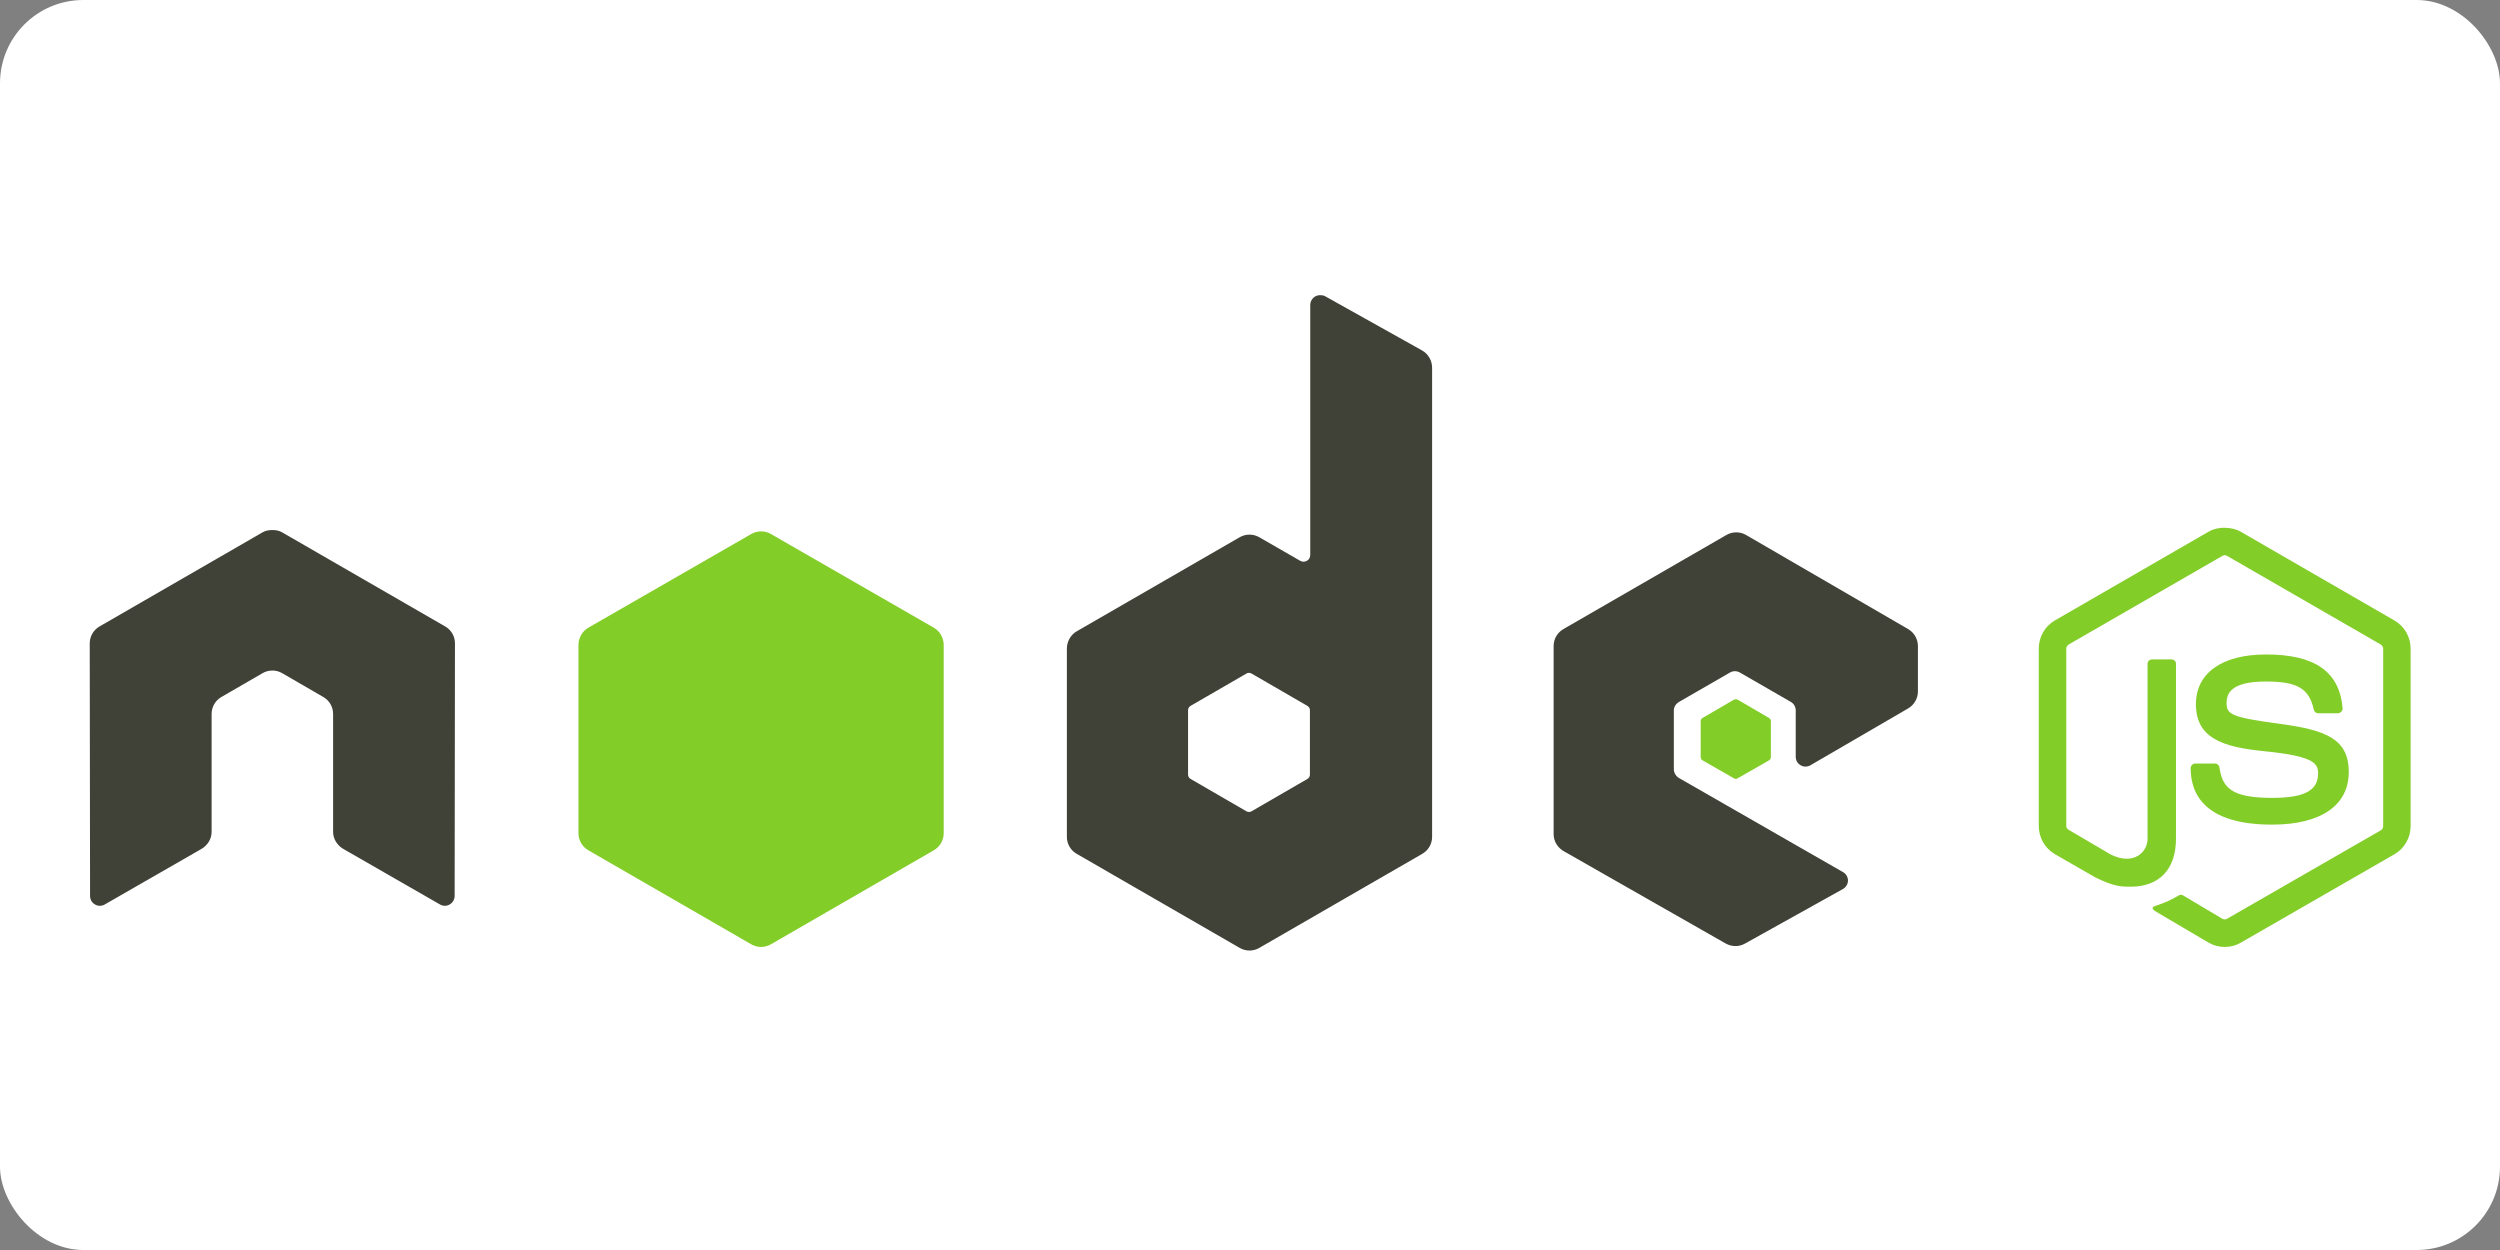 <svg width="120" height="60" viewBox="0 0 120 60" fill="none" xmlns="http://www.w3.org/2000/svg">
<rect x="0" y="0" width="120" height="60" fill="#808080" stroke="none"/>
<rect width="120" height="60" rx="4" fill="white"/>
<path d="M106.784 25.33C106.513 25.33 106.249 25.386 106.016 25.518L98.63 29.783C98.152 30.059 97.861 30.579 97.861 31.132V39.647C97.861 40.2 98.152 40.719 98.63 40.996L100.559 42.107C101.496 42.569 101.841 42.562 102.268 42.562C103.655 42.562 104.447 41.72 104.447 40.257V31.856C104.447 31.737 104.345 31.652 104.228 31.652H103.303C103.184 31.652 103.083 31.739 103.083 31.856V40.261C103.083 40.91 102.408 41.562 101.311 41.014L99.306 39.838C99.236 39.799 99.181 39.729 99.181 39.65V31.134C99.181 31.054 99.235 30.971 99.306 30.931L106.677 26.681C106.746 26.641 106.828 26.641 106.896 26.681L114.266 30.931C114.337 30.973 114.392 31.051 114.392 31.134V39.65C114.392 39.731 114.351 39.814 114.282 39.853L106.896 44.103C106.831 44.141 106.744 44.141 106.677 44.103L104.779 42.974C104.723 42.941 104.646 42.944 104.591 42.974C104.068 43.271 103.969 43.306 103.478 43.476C103.357 43.518 103.173 43.584 103.541 43.79L106.018 45.25C106.254 45.387 106.517 45.454 106.787 45.454C107.06 45.454 107.319 45.389 107.555 45.25L114.941 41C115.419 40.722 115.71 40.205 115.71 39.652V31.137C115.71 30.583 115.419 30.064 114.941 29.788L107.555 25.523C107.324 25.391 107.058 25.335 106.787 25.335L106.784 25.33ZM108.76 31.415C106.657 31.415 105.404 32.31 105.404 33.798C105.404 35.411 106.647 35.856 108.666 36.056C111.081 36.292 111.269 36.647 111.269 37.123C111.269 37.947 110.612 38.298 109.058 38.298C107.106 38.298 106.677 37.811 106.533 36.838C106.516 36.734 106.436 36.65 106.33 36.65H105.371C105.313 36.651 105.258 36.675 105.217 36.716C105.176 36.757 105.152 36.812 105.151 36.87C105.151 38.113 105.827 39.582 109.056 39.582C111.393 39.582 112.741 38.667 112.741 37.058C112.741 35.467 111.652 35.037 109.385 34.737C107.097 34.431 106.876 34.285 106.876 33.749C106.876 33.306 107.061 32.713 108.758 32.713C110.273 32.713 110.833 33.04 111.063 34.062C111.083 34.158 111.168 34.236 111.267 34.236H112.226C112.285 34.236 112.342 34.2 112.383 34.158C112.423 34.113 112.451 34.062 112.446 34.001C112.297 32.241 111.124 31.414 108.761 31.414L108.76 31.415Z" fill="#83CD29"/>
<path d="M63.363 14.168C63.28 14.168 63.199 14.19 63.127 14.231C63.056 14.273 62.997 14.332 62.956 14.404C62.915 14.475 62.893 14.556 62.892 14.639V26.635C62.892 26.753 62.837 26.858 62.735 26.917C62.685 26.946 62.629 26.962 62.571 26.962C62.513 26.962 62.456 26.946 62.406 26.917L60.446 25.788C60.303 25.706 60.141 25.662 59.975 25.662C59.81 25.662 59.648 25.706 59.505 25.788L51.68 30.304C51.388 30.473 51.21 30.798 51.21 31.135V40.168C51.209 40.333 51.253 40.495 51.335 40.639C51.418 40.782 51.537 40.901 51.68 40.983L59.505 45.499C59.648 45.582 59.81 45.626 59.975 45.626C60.141 45.626 60.303 45.582 60.446 45.499L68.271 40.983C68.414 40.901 68.533 40.782 68.616 40.639C68.698 40.495 68.742 40.333 68.741 40.168V17.649C68.741 17.307 68.554 16.985 68.255 16.819L63.598 14.215C63.525 14.174 63.444 14.167 63.363 14.168ZM13.026 25.443C12.877 25.449 12.736 25.475 12.602 25.553L4.778 30.069C4.634 30.151 4.515 30.27 4.433 30.413C4.35 30.556 4.307 30.719 4.307 30.884L4.323 43.006C4.323 43.175 4.41 43.331 4.559 43.414C4.704 43.501 4.884 43.501 5.029 43.414L9.671 40.748C9.965 40.574 10.157 40.269 10.157 39.933V34.272C10.157 33.934 10.334 33.624 10.627 33.456L12.603 32.312C12.746 32.229 12.908 32.185 13.074 32.186C13.239 32.185 13.401 32.229 13.544 32.312L15.519 33.456C15.812 33.624 15.989 33.934 15.989 34.271V39.932C15.989 40.269 16.186 40.575 16.476 40.747L21.117 43.413C21.263 43.5 21.443 43.5 21.587 43.413C21.731 43.33 21.823 43.174 21.823 43.005L21.838 30.884C21.839 30.718 21.796 30.556 21.714 30.413C21.631 30.269 21.512 30.151 21.368 30.069L13.543 25.553C13.411 25.475 13.27 25.449 13.12 25.443H13.026L13.026 25.443ZM83.341 25.553C83.175 25.552 83.013 25.596 82.87 25.678L75.045 30.195C74.753 30.364 74.574 30.672 74.574 31.01V40.042C74.574 40.382 74.766 40.689 75.06 40.857L82.822 45.282C83.109 45.445 83.459 45.458 83.748 45.297L88.452 42.678C88.601 42.595 88.702 42.44 88.703 42.27C88.703 42.1 88.615 41.947 88.467 41.863L80.595 37.347C80.448 37.263 80.344 37.092 80.344 36.923V34.099C80.344 33.93 80.449 33.775 80.595 33.691L83.041 32.28C83.187 32.196 83.365 32.196 83.512 32.28L85.959 33.691C86.031 33.732 86.091 33.792 86.132 33.863C86.173 33.935 86.195 34.016 86.195 34.099V36.325C86.194 36.408 86.216 36.489 86.257 36.561C86.299 36.633 86.358 36.692 86.43 36.733C86.576 36.818 86.754 36.818 86.9 36.733L91.589 34.005C91.88 33.836 92.06 33.526 92.06 33.19V31.011C92.06 30.845 92.016 30.683 91.934 30.54C91.851 30.397 91.732 30.278 91.589 30.195L83.811 25.679C83.668 25.596 83.506 25.553 83.341 25.553L83.341 25.553ZM59.944 32.296C59.988 32.296 60.031 32.307 60.069 32.327L62.751 33.88C62.824 33.922 62.876 34 62.876 34.084V37.188C62.876 37.273 62.824 37.35 62.751 37.392L60.069 38.945C59.996 38.986 59.907 38.986 59.834 38.945L57.153 37.392C57.08 37.35 57.027 37.272 57.027 37.188V34.083C57.027 33.999 57.08 33.922 57.153 33.879L59.834 32.327C59.871 32.306 59.903 32.296 59.944 32.296Z" fill="#404137"/>
<path d="M36.532 25.506C36.367 25.506 36.205 25.549 36.061 25.632L28.236 30.132C27.944 30.301 27.766 30.626 27.766 30.963V39.996C27.766 40.161 27.809 40.323 27.892 40.466C27.974 40.61 28.093 40.728 28.236 40.811L36.061 45.327C36.204 45.41 36.367 45.454 36.532 45.454C36.697 45.454 36.859 45.41 37.002 45.327L44.827 40.811C44.97 40.728 45.089 40.609 45.172 40.466C45.255 40.323 45.298 40.161 45.298 39.995V30.963C45.298 30.625 45.12 30.3 44.827 30.132L37.002 25.631C36.859 25.549 36.697 25.505 36.531 25.506L36.532 25.506ZM83.325 33.566C83.294 33.566 83.259 33.566 83.231 33.582L81.726 34.46C81.698 34.475 81.674 34.498 81.658 34.526C81.641 34.553 81.632 34.585 81.632 34.617V36.342C81.632 36.407 81.669 36.466 81.726 36.499L83.231 37.361C83.257 37.377 83.287 37.386 83.317 37.386C83.347 37.386 83.377 37.377 83.403 37.361L84.909 36.499C84.964 36.467 85.003 36.407 85.003 36.342V34.617C85.003 34.552 84.965 34.492 84.909 34.46L83.403 33.581C83.375 33.565 83.356 33.566 83.325 33.566L83.325 33.566Z" fill="#83CD29"/>
</svg>
